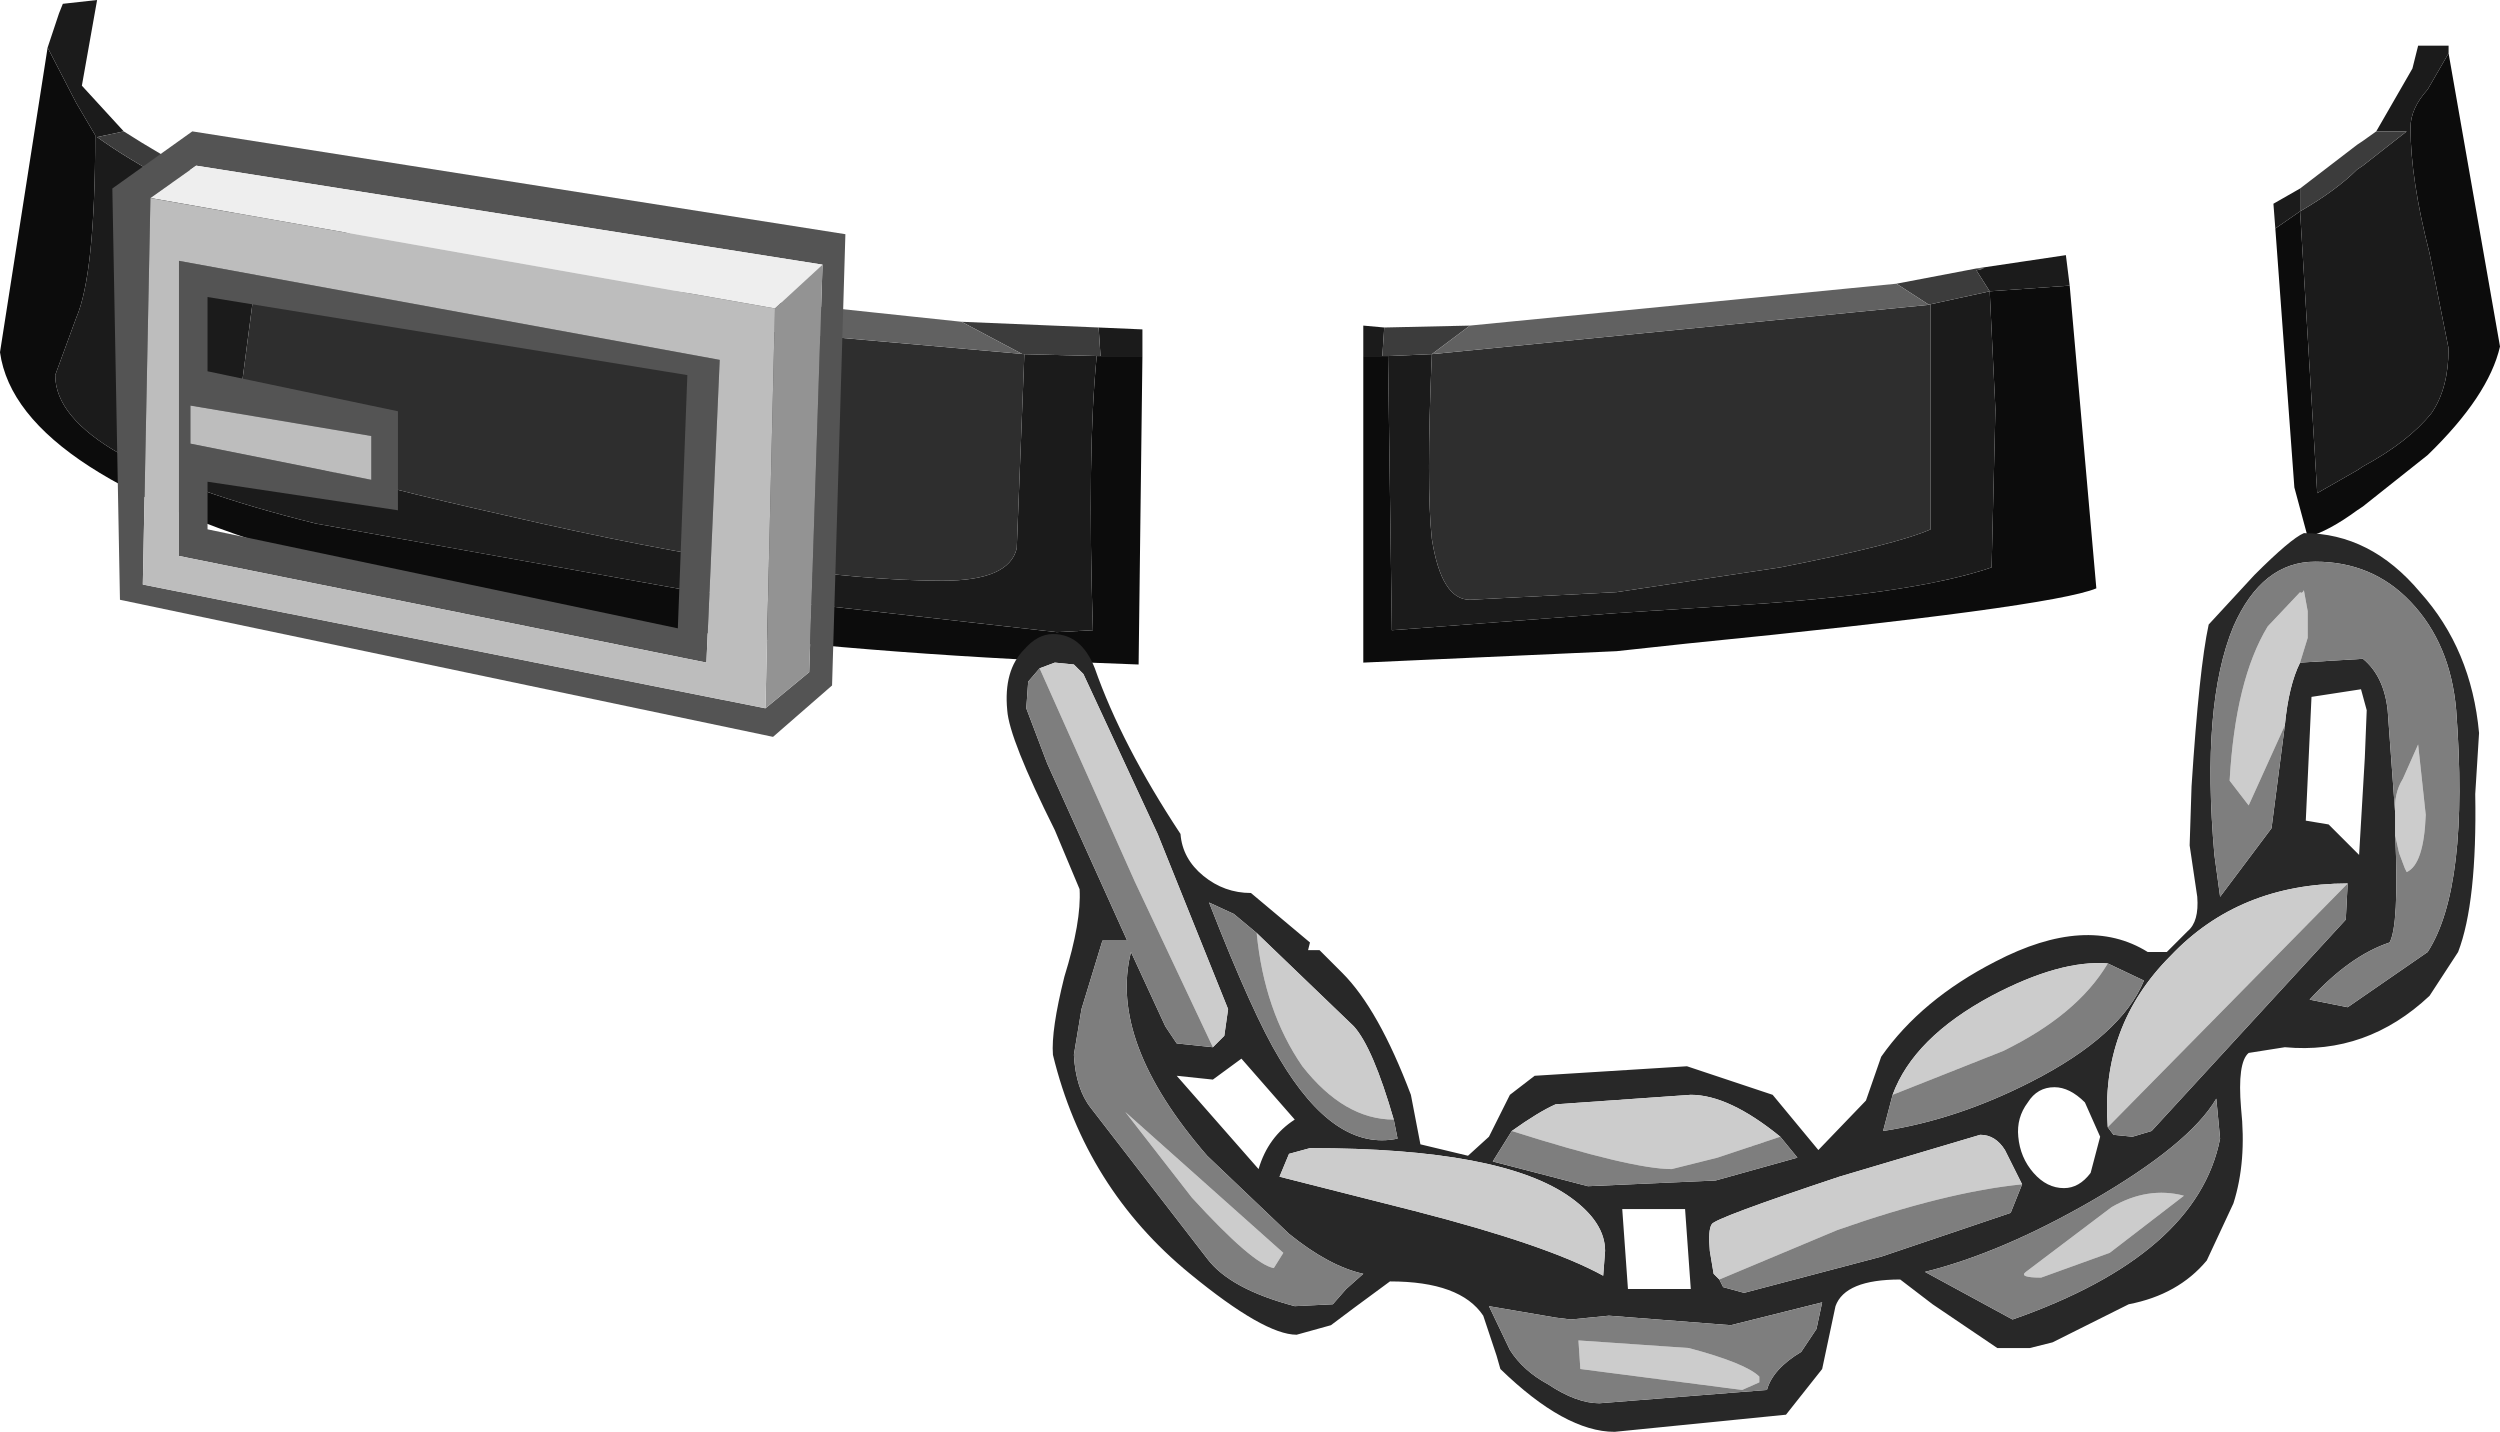 <?xml version="1.0" encoding="UTF-8" standalone="no"?>
<svg xmlns:ffdec="https://www.free-decompiler.com/flash" xmlns:xlink="http://www.w3.org/1999/xlink" ffdec:objectType="shape" height="37.6px" width="65.65px" xmlns="http://www.w3.org/2000/svg">
  <g transform="matrix(1.0, 0.0, 0.0, 1.0, 28.55, 17.2)">
    <path d="M7.75 -7.85 L7.9 -7.85 8.0 -0.65 13.9 -1.1 17.75 -1.35 Q21.85 -1.65 23.75 -2.3 L23.85 -6.45 23.7 -9.55 25.8 -9.7 26.5 -1.75 Q25.3 -1.25 15.75 -0.3 L13.9 -0.1 7.25 0.2 7.25 -7.85 7.75 -7.85 M0.35 -7.85 L1.45 -7.85 1.35 0.25 Q-11.9 -0.2 -20.05 -2.45 -28.1 -4.7 -28.55 -7.95 L-27.3 -15.95 -26.55 -14.5 -26.05 -13.65 Q-26.05 -10.0 -26.55 -8.85 L-27.1 -7.35 Q-27.1 -5.15 -20.25 -3.45 L-10.5 -1.7 -0.8 -0.6 0.15 -0.65 Q0.0 -5.35 0.25 -7.85 L0.35 -7.85 M31.2 -11.2 L31.85 -11.65 32.3 -4.25 33.35 -4.85 33.5 -4.95 Q34.7 -5.6 35.3 -6.35 35.75 -7.0 35.75 -8.05 L35.25 -10.55 Q34.75 -12.5 34.75 -13.85 34.75 -14.35 35.2 -14.85 L35.75 -15.8 37.1 -8.1 Q36.8 -6.8 35.2 -5.25 L33.5 -3.9 33.35 -3.8 Q32.6 -3.25 32.05 -3.1 L31.7 -4.4 31.2 -11.2" fill="#0c0c0c" fill-rule="evenodd" stroke="none"/>
    <path d="M7.9 -7.85 L9.05 -7.9 Q8.9 -4.4 9.05 -3.05 9.3 -1.45 10.05 -1.45 L13.9 -1.65 18.2 -2.3 Q21.25 -2.9 22.15 -3.3 L22.15 -9.2 22.1 -9.2 23.7 -9.55 23.35 -10.1 23.55 -10.15 23.35 -10.15 25.7 -10.5 25.8 -9.7 23.7 -9.55 23.85 -6.45 23.75 -2.3 Q21.85 -1.65 17.75 -1.35 L13.9 -1.1 8.0 -0.65 7.9 -7.85 M7.8 -8.6 L7.75 -7.85 7.25 -7.85 7.25 -8.65 7.8 -8.6 M0.3 -8.6 L1.45 -8.55 1.45 -7.85 0.35 -7.85 0.3 -8.6 M-27.3 -15.95 L-27.0 -16.85 -26.9 -17.1 -26.0 -17.2 -26.4 -14.95 -25.3 -13.75 -26.0 -13.6 Q-24.4 -12.45 -21.65 -11.3 L-22.35 -5.95 Q-22.35 -5.25 -15.2 -3.65 -7.85 -1.95 -3.8 -1.95 -2.05 -1.95 -1.85 -2.8 L-1.65 -7.9 -1.7 -7.9 0.25 -7.85 Q0.0 -5.35 0.15 -0.65 L-0.8 -0.6 -10.5 -1.7 -20.25 -3.45 Q-27.1 -5.15 -27.1 -7.35 L-26.55 -8.85 Q-26.05 -10.0 -26.05 -13.65 L-26.55 -14.5 -27.3 -15.95 M31.85 -12.25 L31.85 -11.65 Q32.8 -12.2 33.35 -12.75 L33.5 -12.85 34.65 -13.75 33.85 -13.75 34.8 -15.4 34.95 -16.0 35.75 -16.0 35.75 -15.8 35.2 -14.85 Q34.75 -14.35 34.75 -13.85 34.75 -12.5 35.25 -10.55 L35.75 -8.05 Q35.75 -7.0 35.3 -6.35 34.7 -5.6 33.5 -4.95 L33.35 -4.85 32.3 -4.25 31.85 -11.65 31.2 -11.2 31.15 -11.85 31.85 -12.25" fill="#1b1b1b" fill-rule="evenodd" stroke="none"/>
    <path d="M22.15 -9.2 L22.15 -3.3 Q21.25 -2.9 18.2 -2.3 L13.9 -1.65 10.05 -1.45 Q9.3 -1.45 9.05 -3.05 8.9 -4.4 9.05 -7.9 L22.15 -9.2 M-1.65 -7.9 L-1.85 -2.8 Q-2.05 -1.95 -3.8 -1.95 -7.85 -1.95 -15.2 -3.65 -22.35 -5.25 -22.35 -5.95 L-21.65 -11.3 Q-18.35 -9.7 -12.9 -8.9 L-1.65 -7.9" fill="#2e2e2e" fill-rule="evenodd" stroke="none"/>
    <path d="M7.9 -7.85 L7.75 -7.85 7.8 -8.6 10.05 -8.65 9.05 -7.9 7.9 -7.85 M0.3 -8.6 L0.35 -7.85 0.25 -7.85 -1.7 -7.9 -3.3 -8.75 0.3 -8.6 M-25.3 -13.75 Q-23.35 -12.5 -21.7 -11.9 L-18.5 -10.75 -21.65 -11.3 Q-24.4 -12.45 -26.0 -13.6 L-25.3 -13.75 M22.1 -9.2 L21.25 -9.75 23.35 -10.15 23.55 -10.15 23.35 -10.1 23.7 -9.55 22.1 -9.2 M33.85 -13.75 L34.65 -13.75 33.5 -12.85 33.35 -12.75 Q32.8 -12.2 31.85 -11.65 L31.85 -12.25 33.35 -13.4 33.5 -13.5 33.85 -13.75" fill="#3c3c3c" fill-rule="evenodd" stroke="none"/>
    <path d="M9.05 -7.9 L10.05 -8.65 21.25 -9.75 22.1 -9.2 22.15 -9.2 9.05 -7.9 M-18.5 -10.75 L-14.15 -9.9 -3.3 -8.75 -1.7 -7.9 -1.65 -7.9 -12.9 -8.9 Q-18.35 -9.7 -21.65 -11.3 L-18.5 -10.75" fill="#616161" fill-rule="evenodd" stroke="none"/>
    <path d="M-23.5 -13.75 L-6.35 -11.05 -6.7 0.8 -8.25 2.15 -25.4 -1.45 -25.6 -12.25 -23.5 -13.75 M-23.1 -7.45 L-18.1 -6.4 -18.1 -3.8 -23.1 -4.55 -23.1 -3.3 -10.75 -0.7 -10.5 -7.35 -23.1 -9.4 -23.1 -7.45 M-23.55 -6.55 L-23.55 -5.55 -18.8 -4.6 -18.8 -5.75 -23.55 -6.55 M-23.85 -10.35 L-9.65 -7.75 -10.0 0.2 -23.85 -2.6 -23.85 -10.35 M-24.6 -12.0 L-24.8 -1.85 -8.45 1.4 -7.3 0.45 -6.95 -10.25 -23.4 -12.85 -24.6 -12.0" fill="#545454" fill-rule="evenodd" stroke="none"/>
    <path d="M-24.6 -12.0 L-23.4 -12.85 -6.95 -10.25 -8.2 -9.1 -24.6 -12.0" fill="#eeeeee" fill-rule="evenodd" stroke="none"/>
    <path d="M-6.95 -10.25 L-7.3 0.45 -8.45 1.4 -8.2 -9.1 -6.95 -10.25" fill="#939393" fill-rule="evenodd" stroke="none"/>
    <path d="M-23.55 -6.55 L-18.8 -5.75 -18.8 -4.6 -23.55 -5.55 -23.55 -6.55 M-23.85 -10.35 L-23.85 -2.6 -10.0 0.2 -9.65 -7.75 -23.85 -10.35 M-8.45 1.4 L-24.8 -1.85 -24.6 -12.0 -8.2 -9.1 -8.45 1.4" fill="#bdbdbd" fill-rule="evenodd" stroke="none"/>
    <path d="M31.45 1.85 Q31.55 0.8 31.85 0.2 L33.5 0.1 Q34.05 0.55 34.15 1.45 L34.35 4.2 34.35 4.25 34.35 4.65 34.35 4.75 Q34.45 7.1 34.2 7.55 33.15 7.9 32.1 9.05 L33.1 9.25 35.2 7.8 Q36.3 6.1 35.95 1.45 35.8 -0.3 34.75 -1.4 33.75 -2.45 32.25 -2.45 30.85 -2.45 30.1 -0.75 29.25 1.3 29.6 5.25 L29.75 6.35 31.1 4.55 31.45 1.85 M35.0 -1.65 Q36.35 -0.15 36.55 2.05 L36.45 3.65 Q36.5 6.5 36.0 7.8 L35.25 8.95 Q33.6 10.5 31.45 10.3 L30.5 10.45 Q30.2 10.7 30.3 11.9 30.45 13.3 30.1 14.4 L29.4 15.9 Q28.65 16.8 27.35 17.05 L25.35 18.05 24.75 18.2 23.9 18.2 22.2 17.05 21.35 16.4 Q19.9 16.4 19.65 17.1 L19.3 18.75 18.35 19.95 13.85 20.4 Q12.55 20.4 10.85 18.75 L10.75 18.4 10.4 17.35 Q9.8 16.45 7.95 16.45 L7.0 17.15 6.4 17.6 5.5 17.85 Q4.65 17.85 2.7 16.25 -0.05 14.0 -0.9 10.5 -0.95 9.85 -0.6 8.45 -0.15 7.0 -0.2 6.15 L-0.85 4.6 Q-2.05 2.2 -2.1 1.45 -2.2 0.4 -1.65 -0.15 -1.3 -0.55 -0.9 -0.55 -0.15 -0.55 0.2 0.35 0.9 2.35 2.45 4.7 2.5 5.35 3.05 5.8 3.6 6.25 4.3 6.25 L5.85 7.55 5.8 7.75 6.1 7.75 6.7 8.35 Q7.65 9.3 8.5 11.55 L8.75 12.85 10.0 13.15 10.55 12.65 11.1 11.55 11.75 11.05 15.75 10.8 18.0 11.55 19.2 13.0 20.45 11.7 20.85 10.55 Q21.9 9.05 23.85 8.05 26.25 6.8 27.85 7.8 L28.35 7.8 28.9 7.25 Q29.2 7.0 29.15 6.35 L28.95 5.0 29.0 3.45 Q29.2 0.35 29.45 -0.8 L30.65 -2.1 Q31.6 -3.05 31.95 -3.2 33.7 -3.2 35.0 -1.65 M33.6 1.45 L33.45 0.9 32.15 1.1 32.0 4.35 32.6 4.45 33.4 5.25 33.55 2.7 33.6 1.45 M26.8 12.4 L26.95 12.6 27.45 12.65 27.95 12.5 33.05 6.95 33.1 6.0 Q30.25 6.0 28.45 7.9 26.6 9.75 26.8 12.4 M21.15 11.55 L20.9 12.5 Q22.85 12.2 24.8 11.2 27.15 10.0 27.75 8.55 L26.8 8.1 Q25.55 8.0 23.75 8.95 21.7 10.05 21.15 11.55 M25.4 11.35 Q24.95 11.35 24.7 11.75 24.4 12.15 24.45 12.65 24.5 13.2 24.85 13.6 25.2 14.0 25.65 14.0 26.05 14.0 26.35 13.6 L26.6 12.65 26.2 11.75 Q25.8 11.35 25.4 11.35 M24.55 13.9 L24.1 13.0 Q23.85 12.6 23.45 12.6 L19.75 13.7 Q16.45 14.8 16.4 14.95 16.3 15.1 16.35 15.65 L16.45 16.25 16.6 16.4 16.7 16.6 17.25 16.75 20.85 15.8 24.25 14.65 24.55 13.9 M24.3 17.45 Q29.15 15.75 29.75 12.7 L29.65 11.65 Q28.95 12.85 26.35 14.35 24.0 15.7 22.0 16.2 L24.3 17.45 M18.2 12.65 Q16.85 11.55 15.85 11.55 L12.3 11.8 Q11.85 12.0 11.15 12.5 L10.65 13.3 13.15 13.95 16.5 13.8 18.65 13.2 18.2 12.65 M4.45 7.3 L3.85 6.8 3.2 6.5 Q4.35 9.45 5.05 10.6 6.5 13.05 8.15 12.7 L8.05 12.2 Q7.5 10.3 7.0 9.75 L4.45 7.3 M-1.25 0.35 L-1.55 0.7 -1.6 1.4 -1.05 2.85 1.05 7.5 0.4 7.5 -0.15 9.3 -0.35 10.5 Q-0.3 11.4 0.1 11.9 L3.15 15.85 Q3.75 16.65 5.45 17.1 L6.45 17.05 6.8 16.65 7.25 16.25 Q6.35 16.05 5.3 15.2 L3.15 13.15 Q0.55 10.15 1.15 7.8 L2.05 9.75 2.35 10.2 3.3 10.3 3.6 10.0 3.7 9.3 1.85 4.7 -0.1 0.5 -0.35 0.25 -0.85 0.2 -1.25 0.35 M3.3 11.15 L2.35 11.05 4.5 13.5 Q4.75 12.65 5.45 12.2 L4.05 10.6 3.3 11.15 M5.3 13.1 L5.05 13.7 8.6 14.6 Q12.1 15.5 13.55 16.3 L13.6 15.65 Q13.6 14.9 12.7 14.25 10.9 12.95 5.85 12.95 L5.3 13.1 M19.15 17.7 L19.3 17.0 16.9 17.6 13.7 17.35 12.7 17.45 12.3 17.4 10.55 17.1 11.1 18.25 Q11.45 18.8 12.1 19.15 12.85 19.65 13.45 19.65 L17.85 19.3 Q18.0 18.75 18.75 18.3 L19.15 17.7 M15.7 14.55 L14.05 14.55 14.2 16.65 15.85 16.65 15.7 14.55" fill="#282828" fill-rule="evenodd" stroke="none"/>
    <path d="M31.45 1.85 L30.5 3.95 30.0 3.3 Q30.15 0.65 31.0 -0.75 L31.85 -1.65 Q31.9 -1.6 31.95 -1.7 L32.05 -1.15 32.05 -0.45 31.85 0.2 Q31.55 0.8 31.45 1.85 M34.35 4.2 Q34.3 3.65 34.55 3.25 L34.95 2.35 35.15 4.2 Q35.1 5.5 34.65 5.7 L34.6 5.6 34.45 5.2 34.35 4.75 34.35 4.65 34.35 4.25 34.35 4.2 M33.1 6.0 L30.1 9.05 26.8 12.4 Q26.6 9.75 28.45 7.9 30.25 6.0 33.1 6.0 M26.8 8.1 Q26.0 9.45 24.05 10.4 L21.15 11.55 Q21.7 10.05 23.75 8.95 25.55 8.0 26.8 8.1 M28.8 14.2 L26.85 15.7 25.05 16.35 Q24.45 16.35 24.65 16.2 L26.9 14.5 Q27.85 13.95 28.8 14.2 M16.6 16.4 L16.45 16.25 16.35 15.65 Q16.3 15.1 16.4 14.95 16.45 14.8 19.75 13.7 L23.45 12.6 Q23.85 12.6 24.1 13.0 L24.55 13.9 Q22.55 14.1 19.7 15.1 L16.6 16.4 M11.15 12.5 Q11.85 12.0 12.3 11.8 L15.85 11.55 Q16.85 11.55 18.2 12.65 L16.55 13.2 15.35 13.5 Q14.3 13.5 11.15 12.5 M8.05 12.2 Q6.75 12.2 5.65 10.8 4.65 9.35 4.45 7.3 L7.0 9.75 Q7.5 10.3 8.05 12.2 M-1.25 0.35 L-0.85 0.2 -0.35 0.25 -0.1 0.5 1.85 4.7 3.7 9.3 3.6 10.0 3.3 10.3 1.25 5.95 -1.25 0.35 M5.3 13.1 L5.85 12.95 Q10.9 12.95 12.7 14.25 13.6 14.9 13.6 15.65 L13.55 16.3 Q12.1 15.5 8.6 14.6 L5.05 13.7 5.3 13.1 M4.9 16.1 Q4.35 16.0 2.75 14.25 L1.0 12.0 5.15 15.7 4.9 16.1 M17.65 18.95 L17.65 19.1 17.2 19.3 12.95 18.75 12.9 18.0 15.8 18.2 Q17.3 18.6 17.65 18.95" fill="#cccccc" fill-rule="evenodd" stroke="none"/>
    <path d="M31.85 0.2 L32.05 -0.45 32.05 -1.15 31.95 -1.7 Q31.9 -1.6 31.85 -1.65 L31.0 -0.75 Q30.15 0.65 30.0 3.3 L30.5 3.95 31.45 1.85 31.1 4.55 29.75 6.35 29.6 5.25 Q29.25 1.3 30.1 -0.75 30.85 -2.45 32.25 -2.45 33.75 -2.45 34.75 -1.4 35.8 -0.3 35.95 1.45 36.3 6.1 35.2 7.8 L33.1 9.25 32.1 9.05 Q33.15 7.9 34.2 7.55 34.45 7.1 34.35 4.75 L34.45 5.2 34.6 5.6 34.65 5.7 Q35.1 5.5 35.15 4.2 L34.95 2.35 34.55 3.25 Q34.3 3.65 34.35 4.2 L34.15 1.45 Q34.05 0.55 33.5 0.1 L31.85 0.2 M33.1 6.0 L33.05 6.95 27.95 12.5 27.45 12.65 26.95 12.6 26.8 12.4 30.1 9.05 33.1 6.0 M21.15 11.55 L24.05 10.4 Q26.0 9.45 26.8 8.1 L27.75 8.55 Q27.15 10.0 24.8 11.2 22.85 12.2 20.9 12.5 L21.15 11.55 M28.8 14.2 Q27.85 13.95 26.9 14.5 L24.65 16.2 Q24.45 16.35 25.05 16.35 L26.85 15.7 28.8 14.2 M16.6 16.4 L19.7 15.1 Q22.55 14.1 24.55 13.9 L24.25 14.65 20.85 15.8 17.25 16.75 16.7 16.6 16.6 16.4 M24.3 17.45 L22.0 16.2 Q24.0 15.7 26.35 14.35 28.95 12.85 29.65 11.65 L29.75 12.7 Q29.15 15.75 24.3 17.45 M11.15 12.5 Q14.3 13.5 15.35 13.5 L16.55 13.2 18.2 12.65 18.65 13.2 16.5 13.8 13.15 13.95 10.65 13.3 11.15 12.5 M8.05 12.2 L8.15 12.7 Q6.5 13.05 5.05 10.6 4.35 9.45 3.2 6.5 L3.85 6.8 4.45 7.3 Q4.65 9.35 5.65 10.8 6.75 12.2 8.05 12.2 M3.3 10.3 L2.35 10.2 2.05 9.75 1.15 7.8 Q0.55 10.15 3.15 13.15 L5.3 15.2 Q6.35 16.05 7.25 16.25 L6.8 16.65 6.45 17.05 5.45 17.1 Q3.75 16.65 3.15 15.85 L0.1 11.9 Q-0.3 11.4 -0.35 10.5 L-0.15 9.3 0.4 7.5 1.05 7.5 -1.05 2.85 -1.6 1.4 -1.55 0.7 -1.25 0.35 1.25 5.95 3.3 10.3 M4.9 16.1 L5.15 15.7 1.0 12.0 2.75 14.25 Q4.35 16.0 4.9 16.1 M19.15 17.7 L18.75 18.3 Q18.0 18.75 17.85 19.3 L13.45 19.65 Q12.85 19.65 12.1 19.15 11.45 18.8 11.1 18.25 L10.55 17.1 12.3 17.4 12.7 17.45 13.7 17.35 16.9 17.6 19.3 17.0 19.15 17.7 M17.65 18.95 Q17.3 18.6 15.8 18.2 L12.9 18.0 12.95 18.75 17.2 19.3 17.65 19.1 17.65 18.95" fill="#7e7e7e" fill-rule="evenodd" stroke="none"/>
  </g>
</svg>

